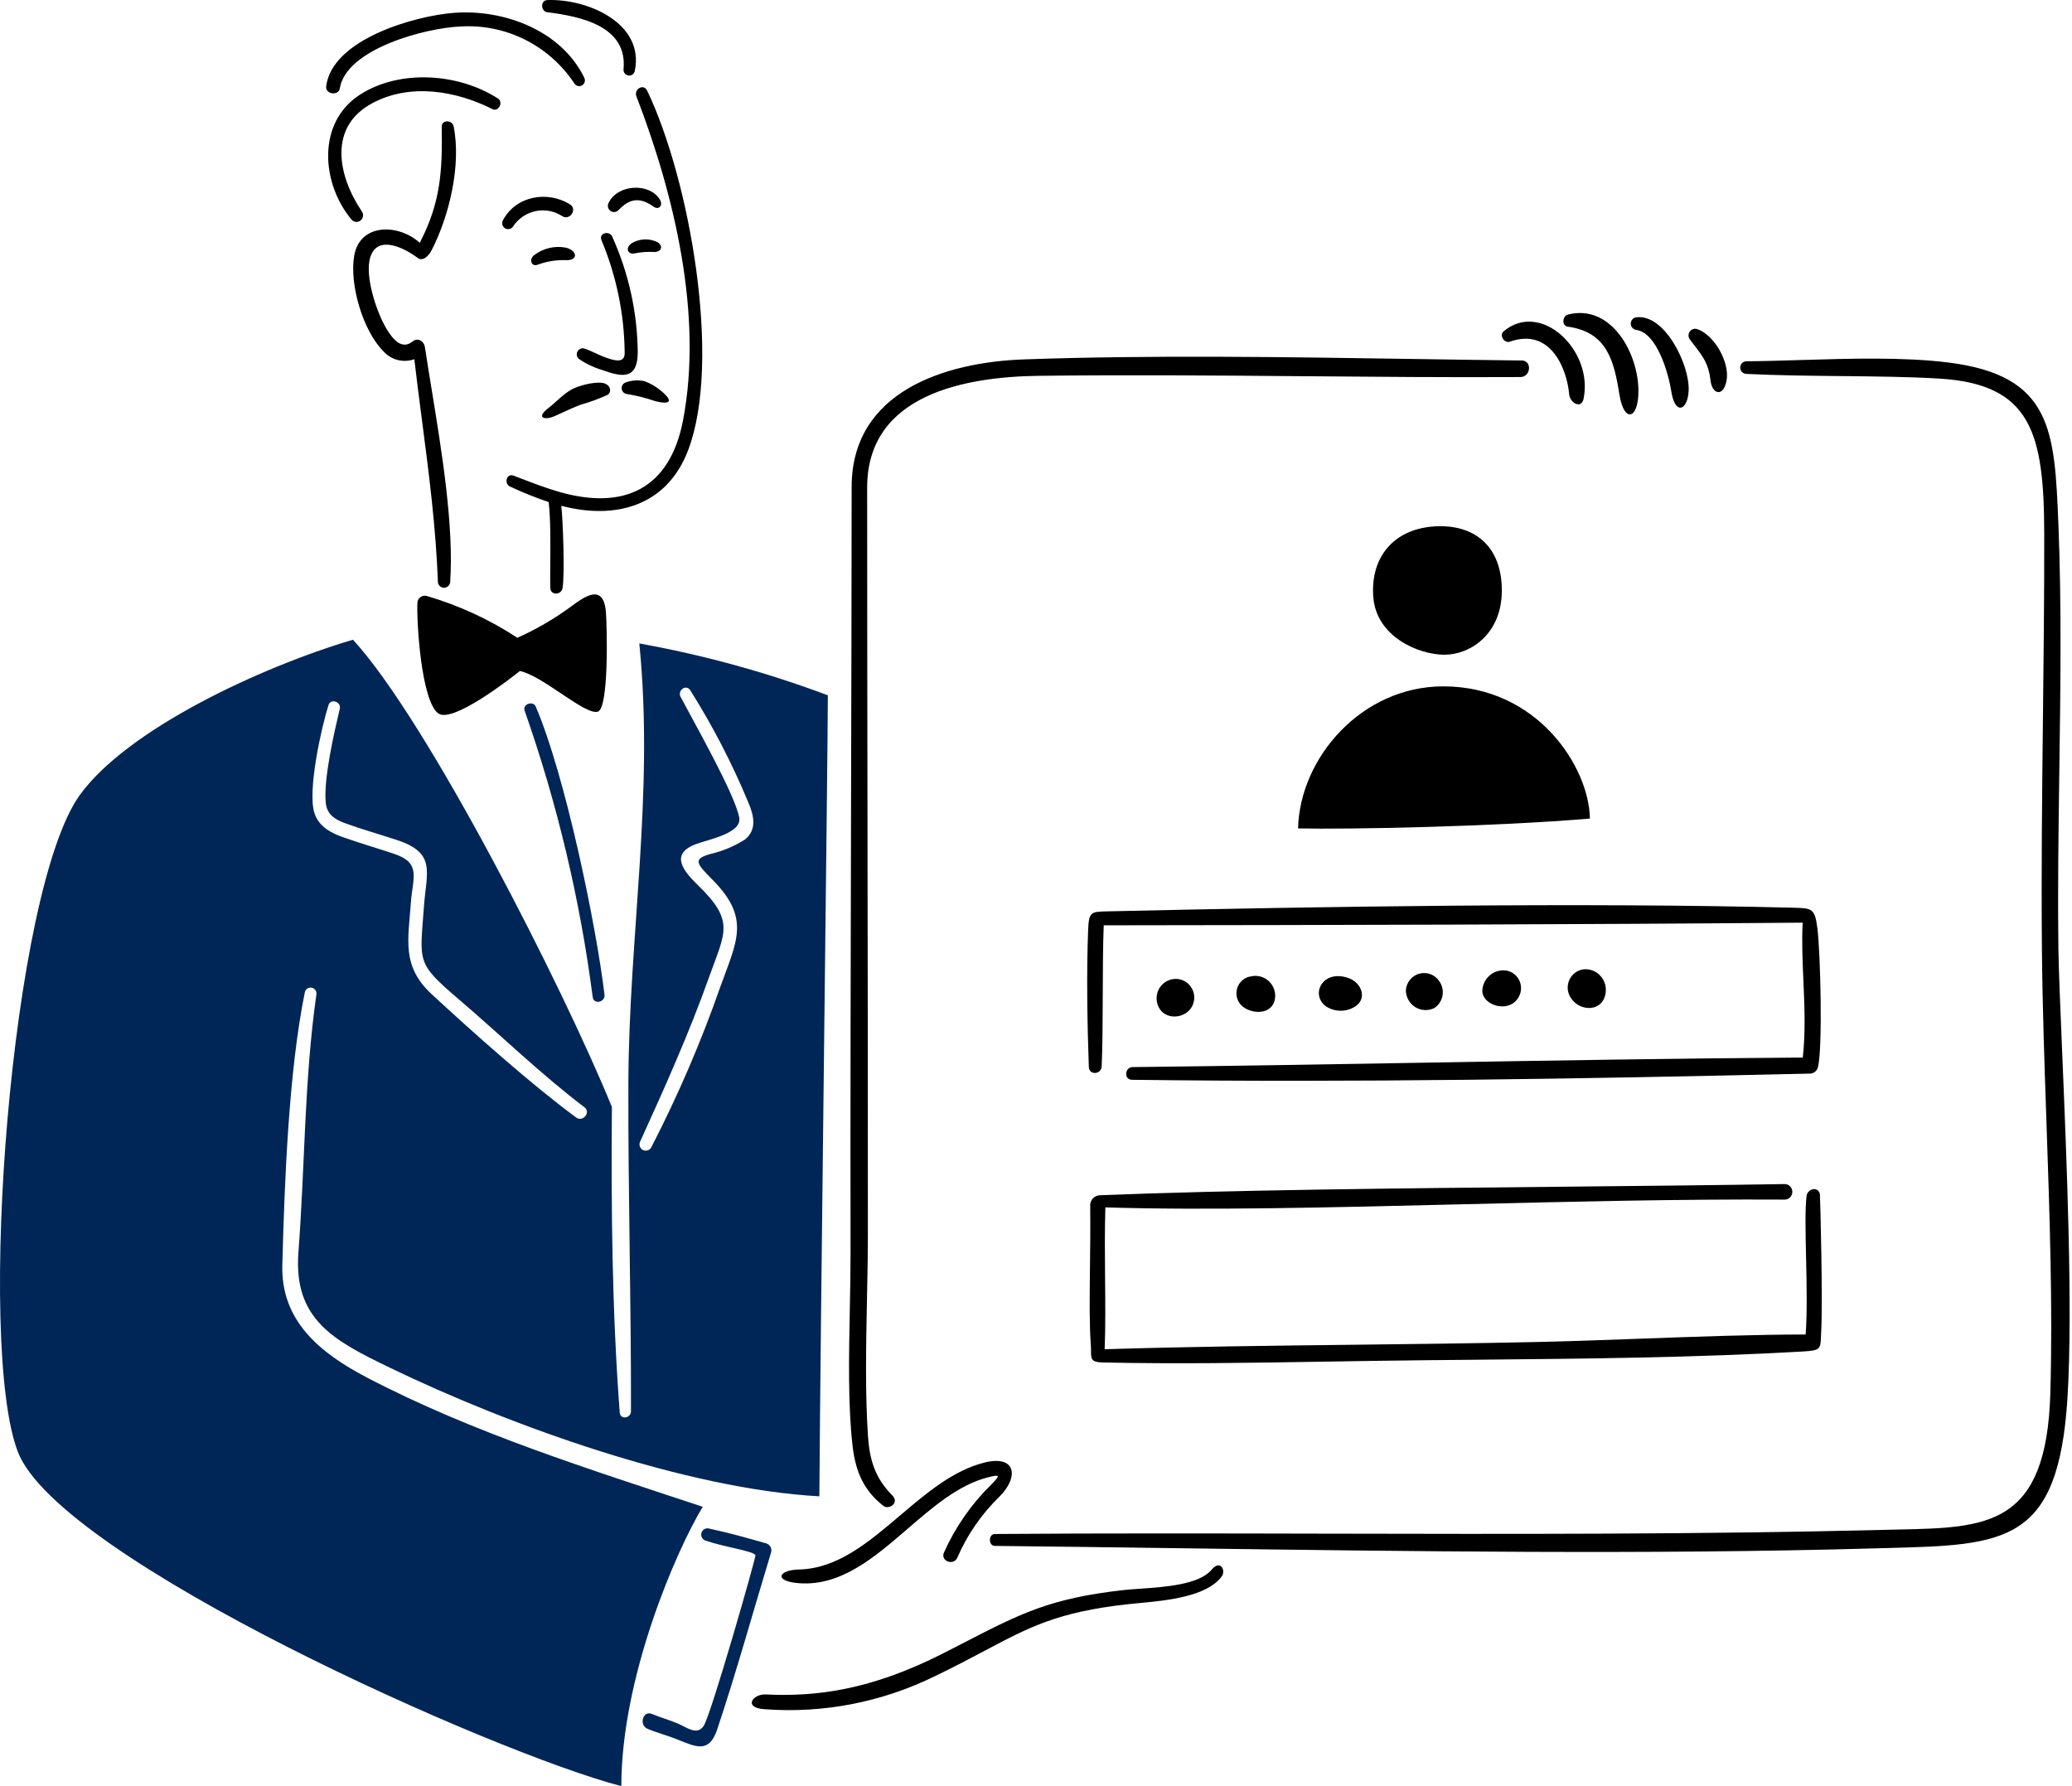 <svg width="203" height="175" viewBox="0 0 203 175" fill="none" xmlns="http://www.w3.org/2000/svg">
<path fill-rule="evenodd" clip-rule="evenodd" d="M52.491 69.233C52.226 68.615 51.176 68.993 51.396 69.618C54.591 78.712 56.827 88.122 58.068 97.69C58.178 98.46 59.315 98.2 59.225 97.447C58.387 90.513 55.367 75.947 52.491 69.233ZM75.079 151.218C72.971 150.624 71.607 150.225 69.464 149.761C69.145 149.676 68.816 149.864 68.724 150.185C68.632 150.506 68.811 150.843 69.126 150.943C70.975 151.589 73.836 151.958 74.013 152.376C74.082 152.543 69.698 167.898 68.949 169.08C68.316 170.079 67.295 169.247 66.452 168.885C65.51 168.481 64.818 168.321 63.873 167.926C62.984 167.552 62.564 169.021 63.454 169.39C64.517 169.83 65.339 170.013 66.403 170.442C68.183 171.159 69.475 171.808 70.259 169.463C72.16 163.79 73.803 157.828 75.551 152.086C75.65 151.715 75.44 151.331 75.076 151.218H75.079ZM35.953 134.969C46.385 140.41 57.653 143.913 68.85 147.632C66.205 152 60.873 164.365 60.873 175C48.438 171.766 5.786 152.789 1.745 142.238C-2.296 131.686 1.076 87.268 7.809 77.909C12.423 71.495 25.404 65.401 34.581 62.677C41.877 70.607 55.114 96.633 59.949 108.453C59.87 118.435 59.965 128.439 60.716 138.395C60.772 139.129 61.816 138.97 61.818 138.266C61.843 127.577 61.529 116.878 61.564 106.164C61.61 91.641 64.116 77.801 62.635 63.043C68.93 64.175 75.112 65.875 81.106 68.123C81.106 73.781 80.376 130.39 80.274 146.604C67.269 145.895 50.012 139.714 38.211 134.01C32.744 131.367 28.731 129.302 29.237 122.688C29.882 114.262 29.803 105.763 31.003 97.404C31.036 97.093 30.82 96.811 30.514 96.765C30.207 96.719 29.92 96.926 29.863 97.234C28.274 105.047 27.873 115.917 27.661 123.956C27.517 129.372 31.273 132.526 35.951 134.966L35.953 134.969ZM62.701 111.882C62.576 112.188 62.711 112.539 63.007 112.68C63.303 112.82 63.657 112.7 63.809 112.408C66.43 107.327 68.693 102.066 70.58 96.663C72.2 92.168 73.548 89.969 69.803 86.193C68.192 84.567 67.829 84.136 69.727 83.638C70.877 83.36 71.974 82.894 72.976 82.259C74.176 81.313 73.866 79.912 73.338 78.677C71.749 74.837 69.839 71.142 67.628 67.631C67.214 66.996 66.349 67.647 66.685 68.286C67.897 70.598 72.04 77.866 72.426 80.119C72.686 81.643 69.437 82.236 68.194 82.7C65.587 83.666 66.95 85.339 68.367 86.715C72.02 90.263 71.053 91.297 69.478 95.715C67.494 101.283 65.145 106.51 62.703 111.882H62.701ZM32.19 69.064C32.405 68.399 33.447 68.766 33.291 69.433C32.745 71.766 31.679 76.309 31.917 78.676C32.035 79.85 32.894 80.322 33.848 80.669C35.49 81.267 37.18 81.741 38.839 82.284C42.781 83.573 41.78 85.388 41.531 88.857C41.14 94.309 40.75 94.323 44.937 97.898C48.955 101.33 53.093 105.336 57.256 108.482C57.924 108.987 57.097 109.97 56.446 109.489C52.002 106.206 46.359 101.169 42.301 97.415C39.321 94.657 39.998 92.064 40.258 88.407C40.43 85.992 41.316 84.558 38.609 83.654C36.934 83.096 35.241 82.601 33.577 82.016C32.412 81.605 31.224 80.969 30.803 79.655C30.104 77.468 31.503 71.197 32.19 69.064Z" fill="#002657"/>
<path fill-rule="evenodd" clip-rule="evenodd" d="M53.61 0.01C52.932 0.036 52.968 1.115 53.617 1.197C56.756 1.596 61.531 2.498 61.086 6.826C61.079 7.116 61.29 7.364 61.575 7.4C61.859 7.436 62.125 7.25 62.19 6.967C63.182 2.246 57.505 -0.146 53.61 0.007V0.01ZM67.421 44.102C65.314 49.654 60.222 50.933 54.992 49.556L54.992 49.56C55.149 50.884 55.353 56.264 55.109 57.636C54.99 58.308 53.962 58.341 53.92 57.644C53.895 57.215 53.902 56.366 53.911 55.342V55.342V55.342V55.342V55.342V55.342V55.342V55.342V55.342V55.342V55.342V55.342V55.341V55.341V55.341V55.341V55.341V55.341V55.341V55.341V55.341V55.341V55.341V55.341V55.341V55.341V55.341V55.341V55.341C53.928 53.364 53.95 50.733 53.752 49.192C52.469 48.756 51.211 48.251 49.982 47.677C49.348 47.388 49.623 46.343 50.309 46.601C50.569 46.699 50.83 46.799 51.093 46.9L51.093 46.9L51.094 46.9L51.094 46.9L51.094 46.9L51.094 46.9L51.094 46.9C52.284 47.355 53.507 47.822 54.75 48.182C61.015 49.998 65.616 48.009 66.922 41.167C68.887 30.869 66.075 19.109 62.351 9.438C62.083 8.731 63.059 8.163 63.4 8.873C67.565 17.549 70.734 35.377 67.421 44.102ZM40.911 25.265C41.458 25.681 42.04 24.993 42.269 24.551C44.022 21.168 45.206 16.154 44.442 12.37C44.316 11.746 43.266 11.701 43.278 12.406C43.348 16.756 43.178 19.824 41.128 23.789C39.005 21.886 35.273 21.875 34.708 25.025C34.206 27.829 35.551 32.403 37.564 34.416C38.325 35.27 39.52 35.577 40.593 35.193C40.824 37.195 41.084 39.194 41.346 41.204C42.019 46.369 42.701 51.598 42.908 57.097C42.968 57.391 43.229 57.597 43.525 57.585C43.821 57.573 44.065 57.347 44.103 57.05C44.48 51.569 43.293 44.296 42.288 38.144L42.288 38.143C42.053 36.705 41.828 35.327 41.636 34.048C41.531 33.347 40.889 33.068 40.422 33.454C39.31 34.373 38.377 33.077 37.827 32.147C36.902 30.581 35.695 27.021 36.285 25.18C37.004 22.934 39.689 24.337 40.911 25.265ZM59.364 59.995C59.472 61.323 59.674 69.401 58.569 69.727C57.919 69.918 56.509 68.973 54.982 67.95C53.562 66.998 52.041 65.978 50.935 65.741C49.852 66.606 44.301 70.909 42.932 69.891C41.253 68.645 40.797 60.778 40.898 59.003C40.927 58.78 41.056 58.583 41.247 58.468C41.439 58.353 41.672 58.333 41.88 58.413C44.998 59.329 47.966 60.702 50.69 62.487C52.496 61.68 54.215 60.685 55.82 59.52C55.872 59.482 55.926 59.443 55.981 59.402C57.29 58.443 59.129 57.095 59.367 59.996L59.364 59.995ZM57.228 8.165C57.33 7.991 57.333 7.775 57.236 7.598H57.236C54.971 2.975 49.406 0.912 44.561 1.252C40.726 1.521 32.515 3.829 31.956 8.47C31.864 9.236 33.167 9.424 33.293 8.654C33.928 4.753 41.792 2.726 45.084 2.599C49.521 2.309 53.775 4.424 56.257 8.151C56.354 8.328 56.538 8.438 56.738 8.441C56.939 8.444 57.125 8.339 57.228 8.165ZM48.792 9.657C49.344 10.014 48.837 10.988 48.248 10.692C44.669 8.889 40.216 8.131 36.516 10.088C32.115 12.413 33.099 17.217 35.445 20.707C35.649 20.987 35.599 21.38 35.331 21.598C35.063 21.816 34.672 21.782 34.445 21.521C31.471 17.965 31.019 11.984 35.298 9.255C39.213 6.755 44.974 7.181 48.792 9.657ZM64.184 24.694C64.735 24.643 65.046 24.179 64.439 23.74C63.619 23.323 62.644 23.364 61.861 23.848C61.173 24.376 61.6 24.967 62.166 24.826C62.83 24.692 63.508 24.648 64.184 24.694ZM55.436 24.261C56.619 24.563 56.664 25.575 55.366 25.486C54.431 25.463 53.5 25.622 52.624 25.954C52.088 26.121 51.804 25.474 52.289 25.036C53.178 24.33 54.326 24.049 55.435 24.265L55.436 24.261ZM64.024 20.243C64.543 20.616 65.005 20.137 64.645 19.547C63.632 17.888 60.511 18.034 59.633 19.871C59.487 20.134 59.553 20.465 59.789 20.65C60.025 20.834 60.359 20.817 60.575 20.608C61.59 19.527 62.604 19.219 64.024 20.243ZM55.849 20.031C56.595 20.503 55.818 21.656 55.08 21.174C53.458 20.122 51.3 20.588 50.246 22.218C50.06 22.468 49.712 22.526 49.456 22.35C49.2 22.174 49.127 21.825 49.288 21.559C50.556 19.181 53.668 18.653 55.85 20.031H55.849ZM64.202 39.305C65.679 39.676 66.031 39.322 64.73 38.263V38.264C64.255 37.866 63.714 37.555 63.133 37.346C62.534 37.214 61.91 37.253 61.332 37.46C61.07 37.532 60.892 37.779 60.906 38.053C60.92 38.327 61.12 38.554 61.388 38.599C62.345 38.752 63.286 38.988 64.202 39.305ZM59.338 37.607C59.798 37.819 59.959 38.403 59.524 38.687C58.662 39.081 57.772 39.407 56.86 39.664C56.235 39.904 55.697 40.151 55.123 40.414C54.884 40.524 54.639 40.636 54.379 40.752C53.33 41.219 52.487 40.932 53.712 39.993C53.989 39.78 54.258 39.539 54.528 39.297C55.077 38.805 55.632 38.306 56.283 38.023C57.067 37.68 58.666 37.292 59.341 37.607H59.338ZM62.482 34.522C62.443 30.608 61.592 26.747 59.982 23.186H59.985C59.691 22.551 58.648 22.841 58.925 23.522C60.392 27.022 61.165 30.777 61.201 34.577C61.212 35.581 60.31 35.404 59.152 34.957C58.888 34.855 58.63 34.735 58.371 34.615C57.986 34.437 57.602 34.259 57.2 34.136C56.946 34.088 56.69 34.215 56.572 34.448C56.454 34.681 56.502 34.965 56.691 35.145C57.392 35.63 58.164 36.002 58.98 36.246C60.878 36.932 62.469 37.277 62.482 34.522ZM118.716 153.785C119.555 152.767 120.149 153.862 119.677 154.482C118.182 156.443 114.304 156.81 111.583 157.067L111.581 157.067C111.173 157.106 110.791 157.142 110.447 157.18C103.618 157.944 100.842 159.417 96.499 161.721C95.111 162.456 93.564 163.277 91.673 164.187C86.48 166.759 80.704 167.891 74.936 167.466C72.742 167.33 73.771 165.957 75 166.016C79.951 166.255 85.311 165.599 92.417 161.983C93.141 161.614 93.819 161.265 94.46 160.935C100.029 158.067 102.862 156.608 110.027 155.794C110.49 155.741 111.049 155.702 111.66 155.66H111.66C114.152 155.487 117.505 155.254 118.716 153.785ZM141.401 67.247C133.417 67.247 127.345 74.234 127.176 81.164C132.011 81.277 146.515 80.993 155.767 80.198C155.687 75.143 150.62 67.247 141.401 67.247ZM140.278 51.595C144.029 51.251 147.026 53.13 147.137 57.617C147.248 62.104 144.044 64.148 141.514 64.148C138.985 64.148 134.824 62.388 134.543 58.469C134.261 54.549 136.57 51.936 140.276 51.595H140.278ZM165.526 32.524C165.68 32.27 165.983 32.154 166.265 32.239V32.24C167.938 32.779 169.471 35.479 169.162 37.252C168.865 38.949 167.738 38.653 167.585 37.274C167.407 35.67 166.855 34.95 166.068 33.925L166.068 33.925L166.067 33.924L166.067 33.923C165.922 33.734 165.769 33.535 165.61 33.319C165.406 33.103 165.372 32.777 165.526 32.524ZM160.292 31.09C163.099 30.715 165.555 35.749 165.442 38.264C165.354 40.219 164.12 40.721 163.749 38.38C163.469 36.59 162.351 32.594 160.29 32.32C159.991 32.271 159.771 32.011 159.771 31.705C159.771 31.399 159.991 31.139 160.29 31.09H160.292ZM153.605 30.82C157.865 29.74 160.547 34.633 160.522 38.367C160.505 41.117 159.115 41.443 158.67 38.705C158.13 35.38 157.476 32.538 153.611 32.008C152.957 31.918 153.092 30.951 153.605 30.82ZM147.317 32.458C150.981 29.397 156.127 34.341 155.148 39.068C154.934 40.104 153.81 39.498 153.734 38.614C153.533 36.273 151.986 32.044 147.922 33.476C147.377 33.667 146.851 32.847 147.317 32.458ZM201.757 75.611C201.677 81.345 201.596 87.073 201.667 92.696L201.663 92.7C201.691 94.898 201.845 98.558 202.03 102.944L202.03 102.946C202.475 113.495 203.096 128.244 202.557 136.95C201.67 151.236 196.473 151.371 184.886 151.672C184.607 151.679 184.325 151.686 184.04 151.694L183.753 151.702L183.305 151.714C161.837 152.32 138.095 151.997 115.725 151.692L115.723 151.692L115.715 151.692L115.708 151.692L115.702 151.692C109.494 151.607 103.391 151.524 97.472 151.462C96.82 151.456 96.819 150.3 97.472 150.295C108.047 150.215 118.87 150.238 129.76 150.262H129.762H129.764H129.766H129.768H129.77H129.772H129.774H129.776H129.778H129.78H129.78H129.781H129.781H129.782H129.782H129.782H129.783H129.783H129.784H129.784C148.175 150.301 166.758 150.341 184.664 149.889L184.827 149.885L185.173 149.877C185.374 149.872 185.573 149.868 185.771 149.863L185.985 149.859L185.987 149.859L185.99 149.859C194.716 149.673 200.498 149.55 200.877 136.514C201.123 128.056 200.808 118.949 200.497 109.944V109.944V109.943V109.943V109.943V109.943V109.942V109.942V109.942V109.942V109.942C200.299 104.2 200.102 98.5 200.053 93.036C199.984 85.444 200.069 77.864 200.154 70.284C200.221 64.287 200.288 58.291 200.279 52.292C200.264 42.386 198.986 37.639 190.007 37.093C187.091 36.915 183.774 36.882 180.395 36.847C177.25 36.815 174.051 36.782 171.076 36.633C170.749 36.615 170.494 36.341 170.496 36.011C170.499 35.68 170.757 35.41 171.084 35.397C172.728 35.386 174.52 35.332 176.383 35.275L176.383 35.275C181.205 35.129 186.494 34.968 190.879 35.516C201.061 36.788 201.295 42.176 201.667 51.359C201.987 59.264 201.872 67.442 201.757 75.609V75.609V75.609V75.609V75.609V75.61V75.61V75.61V75.61V75.611V75.611ZM138.413 35.17H138.413C125.725 34.975 112.694 34.775 100.322 35.212C92.586 35.486 83.439 38.359 83.439 47.703C83.433 57.827 83.407 67.951 83.382 78.076C83.344 93.018 83.307 107.962 83.33 122.908C83.332 124.585 83.296 126.394 83.26 128.252C83.168 132.838 83.071 137.725 83.531 141.685C83.83 144.261 84.665 146.058 86.544 147.536C87.087 147.964 88.152 147.249 87.432 146.524C85.689 144.771 85.195 142.967 85.04 140.721C84.755 136.525 84.849 131.848 84.94 127.299C84.984 125.133 85.027 122.995 85.028 120.952C85.034 107.968 85.013 94.982 84.993 81.998L84.993 81.993V81.992V81.991V81.99V81.989V81.987V81.986V81.985V81.984V81.983C84.976 70.575 84.958 59.167 84.958 47.761C84.958 38.613 94.623 36.911 101.77 36.822C110.464 36.715 119.169 36.788 127.873 36.861C134.903 36.92 141.934 36.979 148.96 36.942C149.985 36.937 150.131 35.332 149.087 35.318L149.089 35.32C145.573 35.28 142.007 35.225 138.414 35.17L138.413 35.17ZM156.765 95.572C156.348 95.138 155.76 94.916 155.164 94.967L155.167 94.965C154.528 95.042 153.98 95.46 153.731 96.059C153.482 96.658 153.57 97.346 153.963 97.861C154.86 99.15 157.1 99.157 157.319 97.206C157.386 96.605 157.182 96.006 156.765 95.572ZM147.64 95.101C148.228 95.225 148.711 95.647 148.917 96.218C149.122 96.788 149.02 97.425 148.647 97.901C147.686 99.221 145.313 98.513 145.225 97.134C145.23 96.522 145.501 95.944 145.966 95.552C146.431 95.161 147.043 94.996 147.64 95.101ZM141.326 97.547C141.415 97.052 141.301 96.541 141.01 96.133C140.582 95.491 139.798 95.195 139.058 95.396C138.318 95.597 137.787 96.251 137.735 97.023C137.741 97.698 138.091 98.322 138.661 98.675C139.23 99.028 139.94 99.059 140.538 98.758C140.952 98.479 141.237 98.042 141.326 97.547ZM132.166 95.844C133.451 96.323 133.977 97.925 132.703 98.656C131.821 99.183 130.717 99.15 129.867 98.572C128.329 97.34 129.668 94.915 132.166 95.844ZM124.235 96.065C123.775 95.679 123.164 95.528 122.579 95.658V95.659C121.931 95.743 121.393 96.205 121.205 96.837C121.017 97.469 121.214 98.154 121.708 98.585C122.778 99.467 124.838 99.406 124.935 97.636C124.954 97.031 124.696 96.452 124.235 96.065ZM115.412 95.921C115.987 95.991 116.493 96.335 116.775 96.846C117.056 97.357 117.079 97.973 116.837 98.503C116.247 99.86 113.938 100.102 113.4 98.373C113.211 97.76 113.342 97.091 113.748 96.596C114.154 96.101 114.78 95.847 115.412 95.921ZM176.945 123.181C177.003 125.785 177.065 128.622 176.904 130.748H176.908C171.577 130.762 166.271 130.957 160.952 131.153H160.952H160.951C157.401 131.283 153.845 131.414 150.273 131.491C144.371 131.618 138.499 131.686 132.632 131.754C124.504 131.847 116.388 131.941 108.226 132.193C108.312 130.092 108.29 127.741 108.268 125.31C108.247 122.996 108.226 120.609 108.295 118.294C118.118 118.603 130.33 118.306 143.092 117.995H143.092H143.093C153.657 117.739 164.599 117.472 174.876 117.533C175.279 117.517 175.598 117.182 175.6 116.774C175.601 116.367 175.284 116.03 174.881 116.011C167.83 116.125 160.27 116.199 152.618 116.275L152.617 116.275L152.616 116.275H152.615C136.828 116.43 120.649 116.589 107.736 117.108C107.255 117.135 106.864 117.508 106.81 117.992C106.835 120.296 106.809 122.413 106.786 124.347V124.347V124.347V124.347V124.347C106.752 127.231 106.723 129.707 106.872 131.787C106.887 132.004 106.889 132.198 106.89 132.37C106.896 133.118 106.899 133.466 108.016 133.49C115.292 133.647 122.418 133.53 129.637 133.411H129.637H129.638C131.321 133.383 133.011 133.355 134.708 133.331C138.076 133.282 141.467 133.25 144.868 133.219H144.871C155.48 133.119 166.195 133.018 176.661 132.412C178.353 132.314 178.358 132.176 178.41 130.891L178.414 130.79C178.418 130.683 178.423 130.568 178.429 130.446C178.593 127.33 178.33 117.149 178.301 117.003C178.14 116.196 177.083 116.47 176.996 117.168C176.84 118.404 176.89 120.685 176.945 123.181ZM176.684 96.062C176.793 98.593 176.905 101.164 176.624 103.615C164.343 103.695 151.939 103.907 139.513 104.119L139.512 104.119L139.51 104.119C129.994 104.282 120.465 104.445 110.967 104.549C110.186 104.557 110.091 105.784 110.897 105.794C132.772 106.078 154.701 105.708 177.341 105.187C177.721 105.178 178.044 104.902 178.116 104.525C178.582 102.62 178.358 93.305 178.051 90.915C177.811 89.043 177.537 88.982 175.819 88.938C154.895 88.403 129.446 88.819 108.484 89.291L108.482 89.291C106.9 89.327 106.68 89.332 106.61 91.072C106.44 95.239 106.526 100.425 106.676 104.54C106.706 105.373 107.896 105.287 107.934 104.484C108.018 102.724 108.029 100.138 108.039 97.533V97.533V97.533C108.049 95.016 108.059 92.482 108.136 90.658C130.84 90.633 153.916 90.587 176.612 90.399C176.517 92.216 176.6 94.127 176.684 96.062V96.062ZM97.887 146.67C99.881 144.704 99.522 142.531 96.472 143.291C93.39 144.058 90.778 146.277 88.188 148.477C85.106 151.096 82.056 153.688 78.281 153.774C76.22 153.819 75.781 154.93 78.281 155.116C82.385 155.423 85.653 152.604 88.913 149.793C91.413 147.637 93.908 145.486 96.77 144.75C97.974 144.44 98.051 144.51 97.104 145.466C95.162 147.369 93.594 149.626 92.48 152.118C92.114 152.948 93.429 153.439 93.792 152.612C94.76 150.38 96.151 148.362 97.887 146.67Z" fill="black"/>
</svg>
